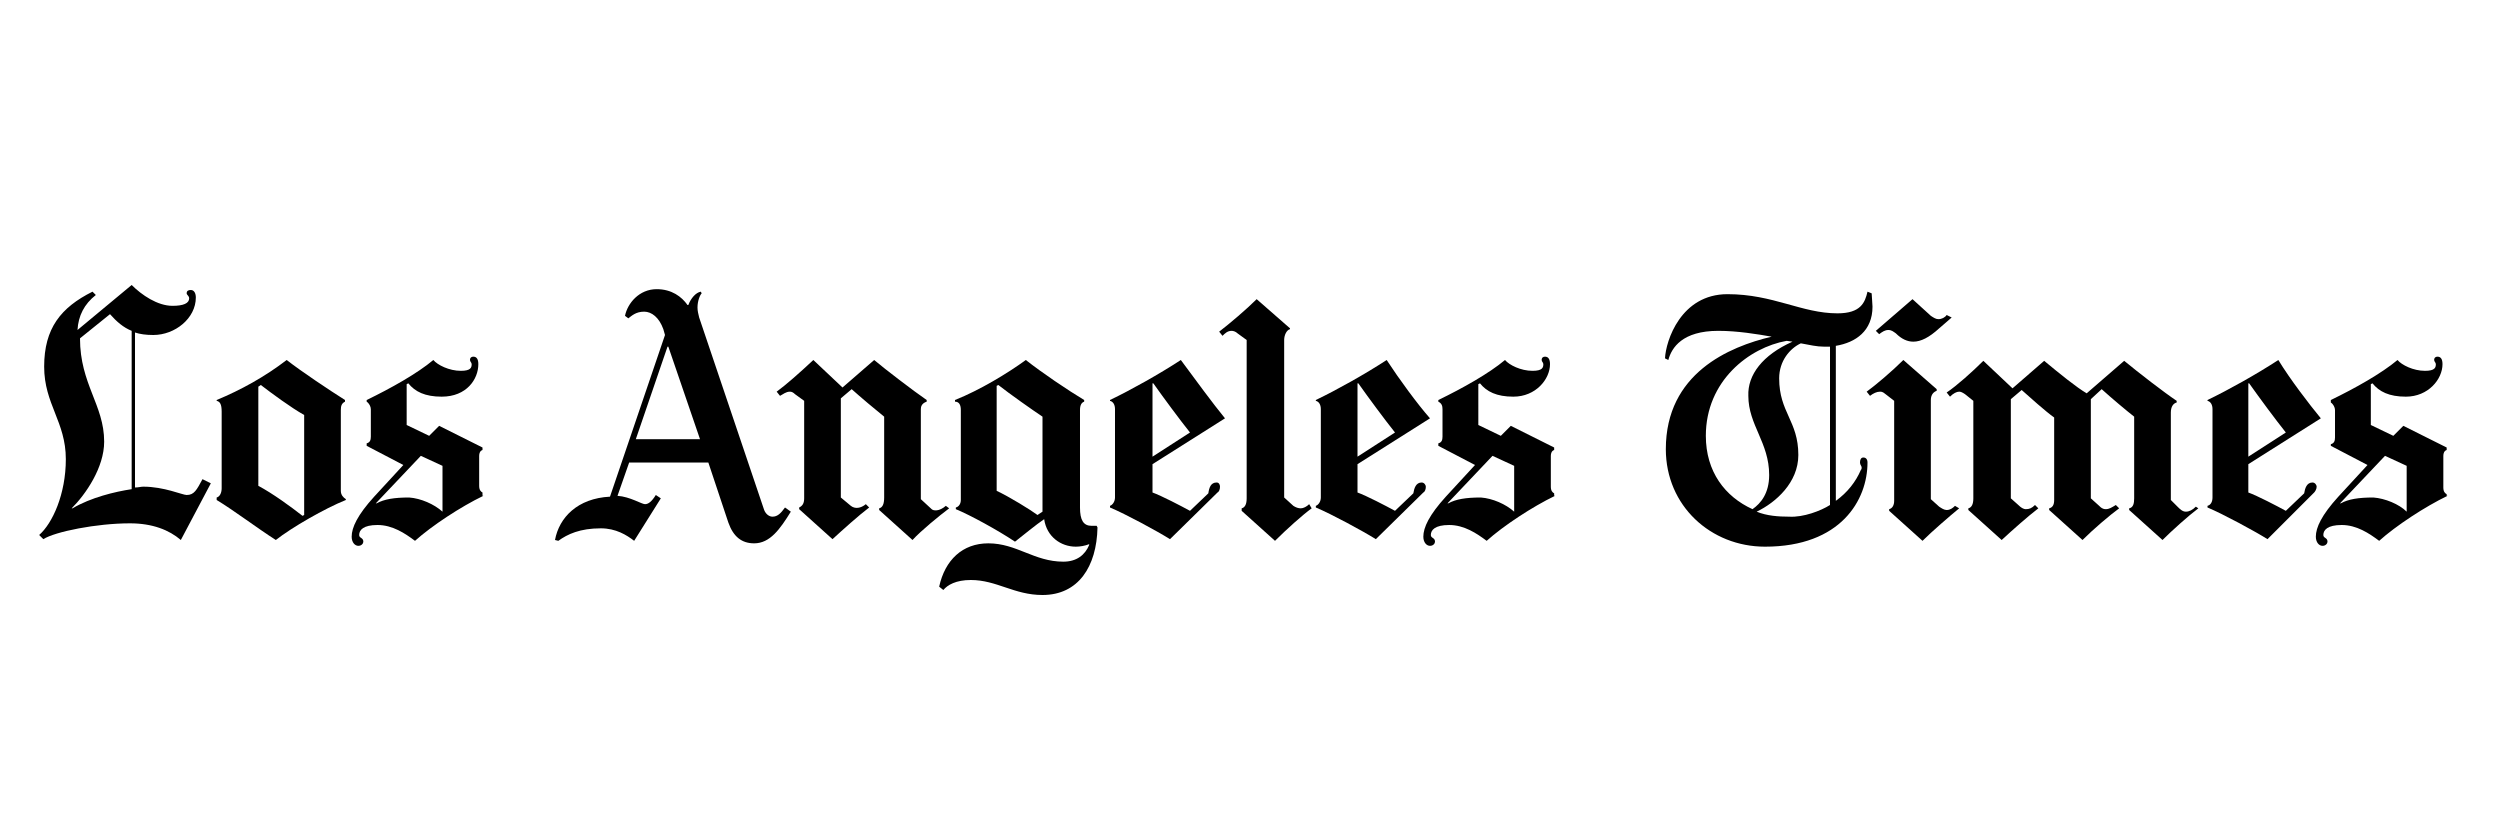 <?xml version="1.0" encoding="utf-8"?>
<!-- Generator: Adobe Illustrator 18.0.0, SVG Export Plug-In . SVG Version: 6.00 Build 0)  -->
<!DOCTYPE svg PUBLIC "-//W3C//DTD SVG 1.1//EN" "http://www.w3.org/Graphics/SVG/1.1/DTD/svg11.dtd">
<svg version="1.1" xmlns="http://www.w3.org/2000/svg" xmlns:xlink="http://www.w3.org/1999/xlink" x="0px" y="0px"
	 viewBox="0 0 300 100" style="enable-background:new 0 0 300 100;" xml:space="preserve">
<style type="text/css">
	.st0{fill-rule:evenodd;clip-rule:evenodd;}
	.st1{fill-rule:evenodd;clip-rule:evenodd;fill:#C038F9;}
	.st2{fill:none;}
	.st3{fill-rule:evenodd;clip-rule:evenodd;fill:#231F20;}
</style>
<g id="Layer_2">
	<g>
		<path d="M263.8,61c-1.2,0.9-3.2,2.7-4.3,3.8l-4-3.6V61c0.5-0.1,0.6-0.6,0.6-1.2V50c-0.9-0.7-2.8-2.3-3.9-3.3l-1.3,1.2v11.9l1,0.9
			c0.2,0.2,0.4,0.4,0.8,0.4c0.4,0,0.7-0.2,1.2-0.5l0.4,0.4c-1.1,0.8-3.1,2.5-4.4,3.8l-4-3.6V61c0.4-0.1,0.6-0.4,0.6-1v-9.9
			c-1-0.7-3-2.5-3.9-3.3l-1.3,1.1v11.9l0.9,0.8c0.3,0.3,0.6,0.5,0.9,0.5c0.4,0,0.7-0.1,1.1-0.5l0.4,0.4c-1.3,1-3.1,2.6-4.4,3.8
			l-4-3.6v-0.2c0.4-0.1,0.6-0.5,0.6-1.2V48.1l-1-0.8c-0.3-0.2-0.5-0.3-0.7-0.3c-0.3,0-0.7,0.2-1.1,0.6l-0.4-0.5
			c1.2-0.8,3.1-2.5,4.4-3.8l3.5,3.3l3.8-3.3c1.8,1.5,3.9,3.2,5.1,3.9l4.5-3.9c1.7,1.4,4.8,3.8,6.3,4.8v0.2c-0.4,0.1-0.7,0.5-0.7,1.2
			v10.5l0.8,0.8c0.3,0.3,0.6,0.6,1,0.6c0.4,0,0.8-0.2,1.2-0.6L263.8,61z"/>
		<path d="M234.2,38.1l-1.5,1.3c-1.2,1.1-2.2,1.6-3.1,1.6c-0.7,0-1.4-0.3-2.1-1c-0.3-0.2-0.5-0.4-0.9-0.4c-0.4,0-0.7,0.2-1.1,0.5
			l-0.4-0.4l4.4-3.8l2.2,2c0.3,0.2,0.6,0.4,0.9,0.4c0.4,0,0.8-0.2,1-0.5L234.2,38.1z"/>
		<path d="M235.1,61c-1.1,0.9-3.3,2.8-4.4,3.9l-4-3.6v-0.2c0.4-0.1,0.6-0.5,0.6-1v-12l-0.9-0.7c-0.3-0.2-0.4-0.4-0.8-0.4
			c-0.4,0-0.8,0.2-1.2,0.5L224,47c1.1-0.8,3.1-2.5,4.4-3.8l4,3.5v0.2c-0.3,0.1-0.7,0.4-0.7,1.1v11.9l1,0.9c0.3,0.2,0.6,0.4,0.9,0.4
			c0.4,0,0.7-0.2,1-0.5L235.1,61z"/>
		<path d="M157.4,61c-1.1,0.8-3,2.5-4.4,3.9l-4-3.6V61c0.4-0.1,0.6-0.5,0.6-1.2v-19l-1.1-0.8c-0.2-0.2-0.5-0.3-0.7-0.3
			c-0.5,0-0.8,0.3-1.1,0.6l-0.4-0.5c1.3-1,3.3-2.7,4.5-3.9l4,3.5v0.1c-0.4,0.1-0.7,0.7-0.7,1.3v18.9l1.1,1c0.3,0.2,0.6,0.3,0.9,0.3
			c0.3,0,0.7-0.2,1-0.5L157.4,61z"/>
		<path d="M113.9,61c-1.2,0.9-3.4,2.7-4.4,3.8l-4-3.6v-0.2c0.4-0.1,0.6-0.5,0.6-1.3v-9.7c-1-0.8-2.9-2.4-3.9-3.3l-1.3,1.1v11.9
			l1.2,1c0.5,0.4,1.2,0.3,1.8-0.2l0.4,0.4c-1.2,0.9-3.2,2.7-4.4,3.8l-4-3.6v-0.2c0.4-0.2,0.6-0.5,0.6-1.1V48.1l-1.1-0.8
			C95.2,47.1,95,47,94.8,47c-0.5,0-0.8,0.3-1.2,0.5L93.2,47c1.1-0.8,2.8-2.3,4.4-3.8l3.5,3.3l3.8-3.3c1.3,1.1,4.7,3.7,6.3,4.8v0.2
			c-0.6,0.2-0.7,0.6-0.7,0.9v10.8l1.3,1.2c0.2,0.2,0.9,0.3,1.7-0.4L113.9,61z"/>
		<path d="M293.7,59.5c-2.7,1.3-6.2,3.6-8.2,5.4c-1.2-0.9-2.7-1.9-4.5-1.9c-1.7,0-2.2,0.6-2.2,1.2c0,0.4,0.5,0.3,0.5,0.8
			c0,0.2-0.2,0.5-0.6,0.5c-0.4,0-0.8-0.4-0.8-1.1c0-1.1,0.7-2.6,2.7-4.8l3.5-3.8l-4.4-2.3v-0.2c0.4-0.1,0.5-0.4,0.5-0.8v-3.3
			c0-0.3-0.2-0.7-0.5-0.9V48c2.9-1.4,6.1-3.2,8-4.8c0.5,0.6,1.9,1.3,3.3,1.3c1.2,0,1.3-0.4,1.3-0.8c0-0.2-0.2-0.3-0.2-0.5
			c0-0.3,0.2-0.4,0.4-0.4c0.4,0,0.6,0.3,0.6,0.9c0,1.8-1.7,3.9-4.4,3.9c-2,0-3.2-0.6-4-1.6l-0.2,0.1V51l2.7,1.3l1.2-1.2l5.2,2.6V54
			c-0.3,0.1-0.4,0.4-0.4,0.7v3.8c0,0.5,0.2,0.7,0.4,0.8V59.5z M288.8,61.4v-5.5l-2.6-1.2l-5.4,5.7l0.1,0c0.9-0.5,2.1-0.7,3.9-0.7
			C286.2,59.8,287.9,60.5,288.8,61.4L288.8,61.4z"/>
		<path d="M278.5,50.2l-8.7,5.5v3.4c1.1,0.4,3.4,1.6,4.5,2.2l2.2-2.1c0.1-0.6,0.3-1.3,1-1.3c0.3,0,0.5,0.3,0.5,0.5
			c0,0.3-0.2,0.6-0.3,0.7l-5.6,5.6c-1.6-1-5.3-3-7.2-3.8v-0.2c0.4-0.1,0.6-0.5,0.6-1V49.1c0-0.5-0.2-0.9-0.6-1V48
			c2.5-1.2,5.9-3.1,8.5-4.8C274.8,45.5,277.1,48.5,278.5,50.2z M274.3,51.9c-1.2-1.5-3.2-4.2-4.4-5.9l-0.1,0v8.8L274.3,51.9z"/>
		<path d="M224.7,36.8c0,2.9-2,4.3-4.4,4.7v18.6c1.4-1,2.4-2.3,3-3.7c0.1-0.1,0.1-0.2,0.1-0.3c0-0.2-0.2-0.3-0.2-0.6
			c0-0.3,0.1-0.6,0.4-0.6c0.3,0,0.5,0.2,0.5,0.6c0,4.5-3.2,10.1-12.3,10.1c-6.5,0-11.9-4.9-11.9-11.7c0-9.1,7.6-12.3,12.7-13.5
			c-1.7-0.3-4.1-0.7-6.4-0.7c-4.3,0-5.6,2-6,3.5l-0.4-0.2c0.1-2.1,1.9-7.7,7.5-7.7c5.5,0,8.9,2.3,13.2,2.3c2.8,0,3.3-1.3,3.6-2.6
			l0.5,0.2C224.6,35.4,224.7,36.5,224.7,36.8z M219.6,60.6v-19c-0.2,0-0.4,0-0.7,0c-0.9,0-1.7-0.2-2.8-0.4c-1.3,0.6-2.6,2.1-2.6,4.2
			c0,4.1,2.3,5.1,2.3,9.2c0,3.3-2.7,5.7-5,6.8c1.2,0.5,2.6,0.6,3.9,0.6C216.4,62.1,218.5,61.3,219.6,60.6z M215.1,41l-0.7-0.1
			c-4.5,0.8-9.7,4.8-9.7,11.4c0,4.3,2.3,7.3,5.6,8.8c1-0.7,2-1.9,2-4.1c0-3.9-2.5-6-2.5-9.5C209.7,45,211.5,42.6,215.1,41z"/>
		<path d="M186.6,59.5c-2.7,1.3-6.2,3.6-8.2,5.4c-1.2-0.9-2.7-1.9-4.5-1.9c-1.7,0-2.2,0.6-2.2,1.2c0,0.4,0.5,0.3,0.5,0.8
			c0,0.2-0.2,0.5-0.6,0.5c-0.4,0-0.8-0.4-0.8-1.1c0-1.1,0.7-2.6,2.7-4.8l3.5-3.8l-4.4-2.3v-0.3c0.4-0.1,0.5-0.4,0.5-0.8v-3.3
			c0-0.4-0.1-0.7-0.5-0.9V48c2.9-1.4,6.1-3.2,8-4.8c0.5,0.6,1.9,1.3,3.3,1.3c1.2,0,1.3-0.4,1.3-0.8c0-0.2-0.2-0.3-0.2-0.5
			c0-0.3,0.2-0.4,0.4-0.4c0.4,0,0.6,0.3,0.6,0.9c0,1.8-1.7,3.9-4.4,3.9c-2,0-3.2-0.6-4-1.6l-0.2,0.1V51l2.7,1.3l1.2-1.2l5.2,2.6v0.3
			c-0.3,0.1-0.4,0.4-0.4,0.7v3.7c0,0.5,0.2,0.7,0.4,0.8V59.5z M181.7,61.4v-5.5l-2.6-1.2l-5.4,5.7l0.1,0c0.9-0.5,2.1-0.7,3.9-0.7
			C179.1,59.8,180.7,60.5,181.7,61.4L181.7,61.4z"/>
		<path d="M171.6,50.2l-8.7,5.5v3.4c1.1,0.4,3.4,1.6,4.5,2.2l2.2-2.1c0.1-0.6,0.3-1.3,1-1.3c0.3,0,0.5,0.3,0.5,0.5
			c0,0.3-0.1,0.6-0.3,0.7l-5.7,5.6c-1.6-1-5.3-3-7.2-3.8v-0.2c0.3-0.1,0.6-0.5,0.6-1V49.1c0-0.5-0.2-0.9-0.6-1V48
			c2.5-1.2,5.9-3.1,8.5-4.8C167.9,45.5,170.1,48.5,171.6,50.2z M167.4,51.9c-1.2-1.5-3.2-4.2-4.4-5.9l-0.1,0v8.8L167.4,51.9z"/>
		<path d="M147,50.2l-8.7,5.5v3.4c1.1,0.4,3.4,1.6,4.5,2.2l2.2-2.1c0.1-0.7,0.3-1.3,1-1.3c0.3,0,0.4,0.3,0.4,0.5
			c0,0.3-0.1,0.6-0.3,0.7l-5.7,5.6c-1.6-1-5.3-3-7.2-3.8v-0.2c0.3-0.1,0.6-0.5,0.6-1V49.1c0-0.5-0.2-0.9-0.6-1V48
			c2.5-1.2,5.9-3.1,8.5-4.8C143.4,45.5,145.6,48.5,147,50.2z M142.8,51.9c-1.2-1.5-3.2-4.2-4.4-5.9l-0.1,0v8.8L142.8,51.9z"/>
		<path d="M131.7,63.3c-0.1,4.7-2.3,8.1-6.6,8.1c-3.4,0-5.5-1.8-8.6-1.8c-1.8,0-2.8,0.6-3.3,1.2l-0.5-0.4c0.7-3.2,2.8-5.2,5.9-5.2
			c3.4,0,5.5,2.2,9,2.2c1.6,0,2.6-0.8,3.1-2l0-0.1c-0.5,0.2-1.1,0.3-1.6,0.3c-1.8,0-3.5-1.2-3.8-3.3c-0.9,0.6-2.6,2-3.5,2.7
			c-2.1-1.4-5.4-3.2-7.1-3.9v-0.2c0.4-0.1,0.6-0.5,0.6-0.9V49.2c0-0.6-0.2-1-0.7-1V48c3-1.2,6.3-3.2,8.5-4.8c1.9,1.5,5,3.6,7,4.8
			v0.2c-0.3,0.1-0.5,0.4-0.5,1v11.7c0,1.5,0.4,2.2,1.4,2.2c0.2,0,0.4,0,0.6,0L131.7,63.3z M125.1,61.4V50c-1.2-0.8-3.9-2.7-5.3-3.8
			l-0.2,0.1v12.6c1.5,0.7,4.1,2.3,4.9,2.9L125.1,61.4z"/>
		<path d="M94.9,61.4c-1.3,2.1-2.5,3.8-4.4,3.8c-1.5,0-2.5-0.8-3.1-2.5L85,55.5h-9.5l-1.4,4c1.5,0.1,2.9,1,3.3,1
			c0.4,0,0.8-0.3,1.3-1.1l0.6,0.4l-3.2,5.1c-0.9-0.7-2.2-1.5-4-1.5c-2.5,0-4,0.7-5.1,1.5l-0.4-0.1c0.5-2.7,2.7-5,6.6-5.2l6.6-19.4
			l-0.2-0.7c-0.5-1.4-1.4-2.1-2.3-2.1c-1,0-1.5,0.5-1.9,0.8L75,37.9c0.3-1.5,1.7-3.2,3.8-3.2c1.8,0,3,0.9,3.7,1.9h0.1
			c0.3-0.8,0.9-1.5,1.5-1.6l0.1,0.2c-0.2,0.2-0.5,0.9-0.5,1.7c0,0.4,0.1,0.8,0.2,1.2l7.8,23.1c0.2,0.5,0.6,0.8,1,0.8
			c0.6,0,1-0.4,1.5-1.1L94.9,61.4z M84,52.7l-3.8-11.1h-0.1l-3.8,11.1H84z"/>
		<path d="M58,59.5c-2.7,1.3-6.2,3.6-8.2,5.4c-1.2-0.9-2.7-1.9-4.5-1.9c-1.7,0-2.2,0.6-2.2,1.2c0,0.4,0.5,0.3,0.5,0.8
			c0,0.2-0.2,0.5-0.6,0.5c-0.4,0-0.8-0.4-0.8-1.1c0-1.1,0.7-2.6,2.7-4.8l3.5-3.8L44,53.5v-0.3c0.4-0.1,0.5-0.4,0.5-0.8v-3.3
			c0-0.3-0.2-0.7-0.5-0.9V48c2.9-1.4,6.1-3.2,8-4.8c0.5,0.6,1.9,1.3,3.3,1.3c1.2,0,1.3-0.4,1.3-0.8c0-0.2-0.2-0.3-0.2-0.5
			c0-0.3,0.2-0.4,0.4-0.4c0.4,0,0.6,0.3,0.6,0.9c0,1.8-1.4,3.9-4.4,3.9c-2,0-3.2-0.6-4-1.6l-0.2,0.1V51l2.7,1.3l1.2-1.2l5.2,2.6v0.3
			c-0.3,0.1-0.4,0.4-0.4,0.7v3.6c0,0.5,0.2,0.7,0.4,0.8V59.5z M53.1,61.4v-5.5l-2.6-1.2l-5.4,5.7l0.1,0c0.9-0.5,2.1-0.7,3.9-0.7
			C50.5,59.8,52.1,60.5,53.1,61.4L53.1,61.4z"/>
		<path d="M41.5,60c-2.5,1-6.5,3.3-8.4,4.8c-2.2-1.4-5.1-3.6-7.1-4.8v-0.3c0.4-0.1,0.6-0.6,0.6-1.1v-9.2c0-0.9-0.2-1.2-0.6-1.3V48
			c2.9-1.2,5.8-2.8,8.4-4.8c1.8,1.4,5.1,3.6,7,4.8v0.2c-0.4,0.2-0.5,0.5-0.5,1v9.7c0,0.5,0.3,0.8,0.6,1V60z M36.5,61.8v-12
			c-1.6-0.9-3.9-2.6-5.2-3.6L31,46.4v11.9c1.7,0.9,3.9,2.5,5.3,3.6L36.5,61.8z"/>
		<path d="M25.3,58l-3.6,6.8c-1.4-1.2-3.4-2-6.1-2c-4,0-9,1-10.4,1.9l-0.5-0.5c1.6-1.4,3.2-4.9,3.2-9.1c0-4.5-2.6-6.6-2.6-11.1
			c0-4.6,2-7.1,5.8-9l0.4,0.4c-1.4,1.1-2.1,2.5-2.2,4.2l6.5-5.4c1.2,1.2,3.1,2.5,4.9,2.5c1.3,0,2-0.3,2-0.9c0-0.3-0.3-0.4-0.3-0.6
			c0-0.3,0.2-0.4,0.5-0.4c0.4,0,0.6,0.4,0.6,0.9c0,2.5-2.5,4.5-5.1,4.5c-0.9,0-1.6-0.1-2.2-0.3v18.6c0.4,0,0.7-0.1,1-0.1
			c2.5,0,4.7,1,5.2,1c0.9,0,1.2-0.6,1.9-1.9L25.3,58z M15.8,58.7v-19c-1-0.4-1.8-1.1-2.6-2l-3.6,2.9c0,5.5,2.9,8,2.9,12.4
			c0,3.1-2.2,6.3-3.9,8l0.1,0C10.9,59.7,13.8,59,15.8,58.7z"/>
		<path d="M297.3,63.9"/>
	</g>
</g>
<g id="Layer_1">
</g>
</svg>
